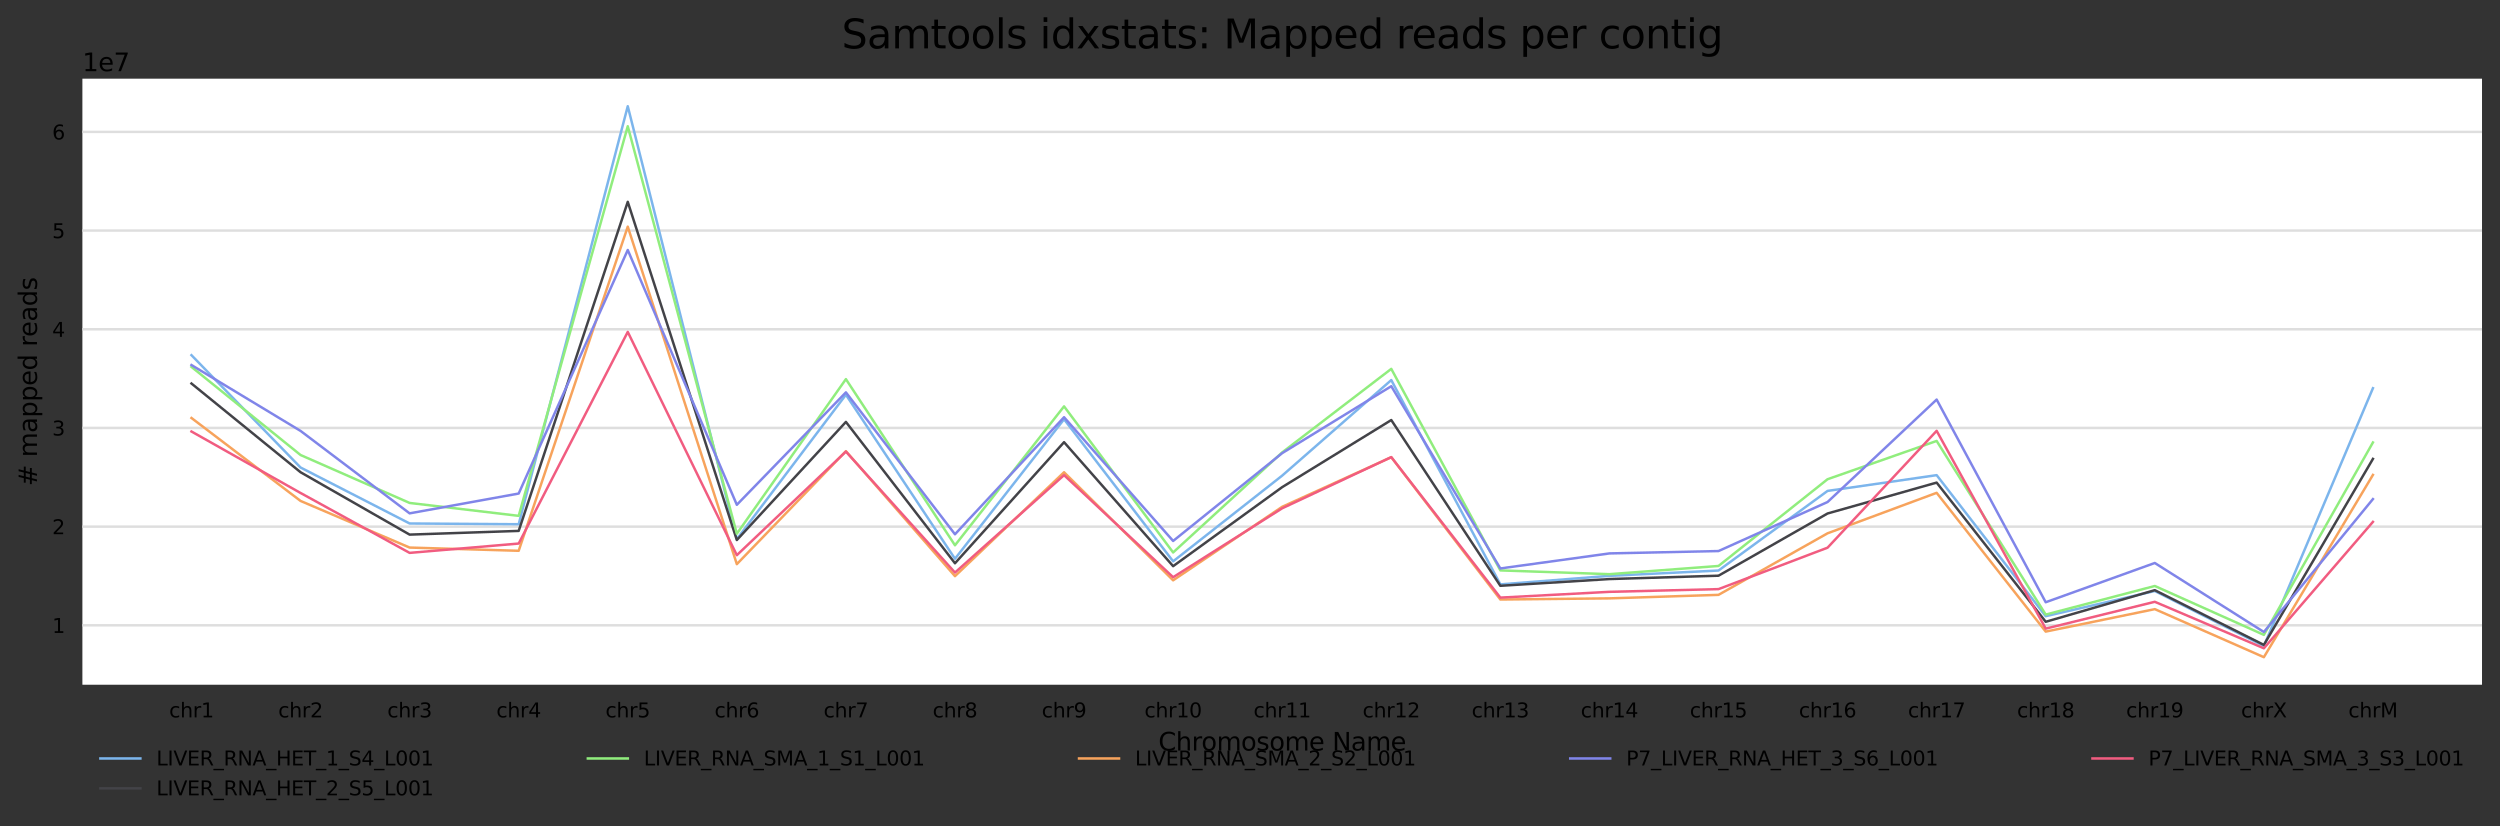 <?xml version="1.0" encoding="utf-8" standalone="no"?>
<!DOCTYPE svg PUBLIC "-//W3C//DTD SVG 1.1//EN"
  "http://www.w3.org/Graphics/SVG/1.1/DTD/svg11.dtd">
<svg xmlns:xlink="http://www.w3.org/1999/xlink" width="1000.358pt" height="330.542pt" viewBox="0 0 1000.358 330.542" xmlns="http://www.w3.org/2000/svg" version="1.1">
 <rect x="0" y="0" width="1000.358" height="330.542" fill="#333333" stroke="none"/>
 <defs>
  <style type="text/css">*{stroke-linejoin: round; stroke-linecap: butt}</style>
 </defs>
 <g id="figure_1">
  <g id="axes_1">
   <g id="patch_1">
    <path d="M 32.968 273.99 
L 993.158 273.99 
L 993.158 31.483 
L 32.968 31.483 
z
" style="fill: #ffffff"/>
   </g>
   <g id="matplotlib.axis_1">
    <g id="xtick_1">
     <g id="text_1">
      <!-- chr1 -->
      <g transform="translate(67.689 287.069) scale(0.08 -0.08)">
       <defs>
        <path id="DejaVuSans-63" d="M 3122 3366 
L 3122 2828 
Q 2878 2963 2633 3030 
Q 2388 3097 2138 3097 
Q 1578 3097 1268 2742 
Q 959 2388 959 1747 
Q 959 1106 1268 751 
Q 1578 397 2138 397 
Q 2388 397 2633 464 
Q 2878 531 3122 666 
L 3122 134 
Q 2881 22 2623 -34 
Q 2366 -91 2075 -91 
Q 1284 -91 818 406 
Q 353 903 353 1747 
Q 353 2603 823 3093 
Q 1294 3584 2113 3584 
Q 2378 3584 2631 3529 
Q 2884 3475 3122 3366 
z
" transform="scale(0.016)"/>
        <path id="DejaVuSans-68" d="M 3513 2113 
L 3513 0 
L 2938 0 
L 2938 2094 
Q 2938 2591 2744 2837 
Q 2550 3084 2163 3084 
Q 1697 3084 1428 2787 
Q 1159 2491 1159 1978 
L 1159 0 
L 581 0 
L 581 4863 
L 1159 4863 
L 1159 2956 
Q 1366 3272 1645 3428 
Q 1925 3584 2291 3584 
Q 2894 3584 3203 3211 
Q 3513 2838 3513 2113 
z
" transform="scale(0.016)"/>
        <path id="DejaVuSans-72" d="M 2631 2963 
Q 2534 3019 2420 3045 
Q 2306 3072 2169 3072 
Q 1681 3072 1420 2755 
Q 1159 2438 1159 1844 
L 1159 0 
L 581 0 
L 581 3500 
L 1159 3500 
L 1159 2956 
Q 1341 3275 1631 3429 
Q 1922 3584 2338 3584 
Q 2397 3584 2469 3576 
Q 2541 3569 2628 3553 
L 2631 2963 
z
" transform="scale(0.016)"/>
        <path id="DejaVuSans-31" d="M 794 531 
L 1825 531 
L 1825 4091 
L 703 3866 
L 703 4441 
L 1819 4666 
L 2450 4666 
L 2450 531 
L 3481 531 
L 3481 0 
L 794 0 
L 794 531 
z
" transform="scale(0.016)"/>
       </defs>
       <use xlink:href="#DejaVuSans-63"/>
       <use xlink:href="#DejaVuSans-68" x="54.98"/>
       <use xlink:href="#DejaVuSans-72" x="118.359"/>
       <use xlink:href="#DejaVuSans-31" x="159.473"/>
      </g>
     </g>
    </g>
    <g id="xtick_2">
     <g id="text_2">
      <!-- chr2 -->
      <g transform="translate(111.334 287.069) scale(0.08 -0.08)">
       <defs>
        <path id="DejaVuSans-32" d="M 1228 531 
L 3431 531 
L 3431 0 
L 469 0 
L 469 531 
Q 828 903 1448 1529 
Q 2069 2156 2228 2338 
Q 2531 2678 2651 2914 
Q 2772 3150 2772 3378 
Q 2772 3750 2511 3984 
Q 2250 4219 1831 4219 
Q 1534 4219 1204 4116 
Q 875 4013 500 3803 
L 500 4441 
Q 881 4594 1212 4672 
Q 1544 4750 1819 4750 
Q 2544 4750 2975 4387 
Q 3406 4025 3406 3419 
Q 3406 3131 3298 2873 
Q 3191 2616 2906 2266 
Q 2828 2175 2409 1742 
Q 1991 1309 1228 531 
z
" transform="scale(0.016)"/>
       </defs>
       <use xlink:href="#DejaVuSans-63"/>
       <use xlink:href="#DejaVuSans-68" x="54.98"/>
       <use xlink:href="#DejaVuSans-72" x="118.359"/>
       <use xlink:href="#DejaVuSans-32" x="159.473"/>
      </g>
     </g>
    </g>
    <g id="xtick_3">
     <g id="text_3">
      <!-- chr3 -->
      <g transform="translate(154.979 287.069) scale(0.08 -0.08)">
       <defs>
        <path id="DejaVuSans-33" d="M 2597 2516 
Q 3050 2419 3304 2112 
Q 3559 1806 3559 1356 
Q 3559 666 3084 287 
Q 2609 -91 1734 -91 
Q 1441 -91 1130 -33 
Q 819 25 488 141 
L 488 750 
Q 750 597 1062 519 
Q 1375 441 1716 441 
Q 2309 441 2620 675 
Q 2931 909 2931 1356 
Q 2931 1769 2642 2001 
Q 2353 2234 1838 2234 
L 1294 2234 
L 1294 2753 
L 1863 2753 
Q 2328 2753 2575 2939 
Q 2822 3125 2822 3475 
Q 2822 3834 2567 4026 
Q 2313 4219 1838 4219 
Q 1578 4219 1281 4162 
Q 984 4106 628 3988 
L 628 4550 
Q 988 4650 1302 4700 
Q 1616 4750 1894 4750 
Q 2613 4750 3031 4423 
Q 3450 4097 3450 3541 
Q 3450 3153 3228 2886 
Q 3006 2619 2597 2516 
z
" transform="scale(0.016)"/>
       </defs>
       <use xlink:href="#DejaVuSans-63"/>
       <use xlink:href="#DejaVuSans-68" x="54.98"/>
       <use xlink:href="#DejaVuSans-72" x="118.359"/>
       <use xlink:href="#DejaVuSans-33" x="159.473"/>
      </g>
     </g>
    </g>
    <g id="xtick_4">
     <g id="text_4">
      <!-- chr4 -->
      <g transform="translate(198.624 287.069) scale(0.08 -0.08)">
       <defs>
        <path id="DejaVuSans-34" d="M 2419 4116 
L 825 1625 
L 2419 1625 
L 2419 4116 
z
M 2253 4666 
L 3047 4666 
L 3047 1625 
L 3713 1625 
L 3713 1100 
L 3047 1100 
L 3047 0 
L 2419 0 
L 2419 1100 
L 313 1100 
L 313 1709 
L 2253 4666 
z
" transform="scale(0.016)"/>
       </defs>
       <use xlink:href="#DejaVuSans-63"/>
       <use xlink:href="#DejaVuSans-68" x="54.98"/>
       <use xlink:href="#DejaVuSans-72" x="118.359"/>
       <use xlink:href="#DejaVuSans-34" x="159.473"/>
      </g>
     </g>
    </g>
    <g id="xtick_5">
     <g id="text_5">
      <!-- chr5 -->
      <g transform="translate(242.269 287.069) scale(0.08 -0.08)">
       <defs>
        <path id="DejaVuSans-35" d="M 691 4666 
L 3169 4666 
L 3169 4134 
L 1269 4134 
L 1269 2991 
Q 1406 3038 1543 3061 
Q 1681 3084 1819 3084 
Q 2600 3084 3056 2656 
Q 3513 2228 3513 1497 
Q 3513 744 3044 326 
Q 2575 -91 1722 -91 
Q 1428 -91 1123 -41 
Q 819 9 494 109 
L 494 744 
Q 775 591 1075 516 
Q 1375 441 1709 441 
Q 2250 441 2565 725 
Q 2881 1009 2881 1497 
Q 2881 1984 2565 2268 
Q 2250 2553 1709 2553 
Q 1456 2553 1204 2497 
Q 953 2441 691 2322 
L 691 4666 
z
" transform="scale(0.016)"/>
       </defs>
       <use xlink:href="#DejaVuSans-63"/>
       <use xlink:href="#DejaVuSans-68" x="54.98"/>
       <use xlink:href="#DejaVuSans-72" x="118.359"/>
       <use xlink:href="#DejaVuSans-35" x="159.473"/>
      </g>
     </g>
    </g>
    <g id="xtick_6">
     <g id="text_6">
      <!-- chr6 -->
      <g transform="translate(285.914 287.069) scale(0.08 -0.08)">
       <defs>
        <path id="DejaVuSans-36" d="M 2113 2584 
Q 1688 2584 1439 2293 
Q 1191 2003 1191 1497 
Q 1191 994 1439 701 
Q 1688 409 2113 409 
Q 2538 409 2786 701 
Q 3034 994 3034 1497 
Q 3034 2003 2786 2293 
Q 2538 2584 2113 2584 
z
M 3366 4563 
L 3366 3988 
Q 3128 4100 2886 4159 
Q 2644 4219 2406 4219 
Q 1781 4219 1451 3797 
Q 1122 3375 1075 2522 
Q 1259 2794 1537 2939 
Q 1816 3084 2150 3084 
Q 2853 3084 3261 2657 
Q 3669 2231 3669 1497 
Q 3669 778 3244 343 
Q 2819 -91 2113 -91 
Q 1303 -91 875 529 
Q 447 1150 447 2328 
Q 447 3434 972 4092 
Q 1497 4750 2381 4750 
Q 2619 4750 2861 4703 
Q 3103 4656 3366 4563 
z
" transform="scale(0.016)"/>
       </defs>
       <use xlink:href="#DejaVuSans-63"/>
       <use xlink:href="#DejaVuSans-68" x="54.98"/>
       <use xlink:href="#DejaVuSans-72" x="118.359"/>
       <use xlink:href="#DejaVuSans-36" x="159.473"/>
      </g>
     </g>
    </g>
    <g id="xtick_7">
     <g id="text_7">
      <!-- chr7 -->
      <g transform="translate(329.559 287.069) scale(0.08 -0.08)">
       <defs>
        <path id="DejaVuSans-37" d="M 525 4666 
L 3525 4666 
L 3525 4397 
L 1831 0 
L 1172 0 
L 2766 4134 
L 525 4134 
L 525 4666 
z
" transform="scale(0.016)"/>
       </defs>
       <use xlink:href="#DejaVuSans-63"/>
       <use xlink:href="#DejaVuSans-68" x="54.98"/>
       <use xlink:href="#DejaVuSans-72" x="118.359"/>
       <use xlink:href="#DejaVuSans-37" x="159.473"/>
      </g>
     </g>
    </g>
    <g id="xtick_8">
     <g id="text_8">
      <!-- chr8 -->
      <g transform="translate(373.204 287.069) scale(0.08 -0.08)">
       <defs>
        <path id="DejaVuSans-38" d="M 2034 2216 
Q 1584 2216 1326 1975 
Q 1069 1734 1069 1313 
Q 1069 891 1326 650 
Q 1584 409 2034 409 
Q 2484 409 2743 651 
Q 3003 894 3003 1313 
Q 3003 1734 2745 1975 
Q 2488 2216 2034 2216 
z
M 1403 2484 
Q 997 2584 770 2862 
Q 544 3141 544 3541 
Q 544 4100 942 4425 
Q 1341 4750 2034 4750 
Q 2731 4750 3128 4425 
Q 3525 4100 3525 3541 
Q 3525 3141 3298 2862 
Q 3072 2584 2669 2484 
Q 3125 2378 3379 2068 
Q 3634 1759 3634 1313 
Q 3634 634 3220 271 
Q 2806 -91 2034 -91 
Q 1263 -91 848 271 
Q 434 634 434 1313 
Q 434 1759 690 2068 
Q 947 2378 1403 2484 
z
M 1172 3481 
Q 1172 3119 1398 2916 
Q 1625 2713 2034 2713 
Q 2441 2713 2670 2916 
Q 2900 3119 2900 3481 
Q 2900 3844 2670 4047 
Q 2441 4250 2034 4250 
Q 1625 4250 1398 4047 
Q 1172 3844 1172 3481 
z
" transform="scale(0.016)"/>
       </defs>
       <use xlink:href="#DejaVuSans-63"/>
       <use xlink:href="#DejaVuSans-68" x="54.98"/>
       <use xlink:href="#DejaVuSans-72" x="118.359"/>
       <use xlink:href="#DejaVuSans-38" x="159.473"/>
      </g>
     </g>
    </g>
    <g id="xtick_9">
     <g id="text_9">
      <!-- chr9 -->
      <g transform="translate(416.849 287.069) scale(0.08 -0.08)">
       <defs>
        <path id="DejaVuSans-39" d="M 703 97 
L 703 672 
Q 941 559 1184 500 
Q 1428 441 1663 441 
Q 2288 441 2617 861 
Q 2947 1281 2994 2138 
Q 2813 1869 2534 1725 
Q 2256 1581 1919 1581 
Q 1219 1581 811 2004 
Q 403 2428 403 3163 
Q 403 3881 828 4315 
Q 1253 4750 1959 4750 
Q 2769 4750 3195 4129 
Q 3622 3509 3622 2328 
Q 3622 1225 3098 567 
Q 2575 -91 1691 -91 
Q 1453 -91 1209 -44 
Q 966 3 703 97 
z
M 1959 2075 
Q 2384 2075 2632 2365 
Q 2881 2656 2881 3163 
Q 2881 3666 2632 3958 
Q 2384 4250 1959 4250 
Q 1534 4250 1286 3958 
Q 1038 3666 1038 3163 
Q 1038 2656 1286 2365 
Q 1534 2075 1959 2075 
z
" transform="scale(0.016)"/>
       </defs>
       <use xlink:href="#DejaVuSans-63"/>
       <use xlink:href="#DejaVuSans-68" x="54.98"/>
       <use xlink:href="#DejaVuSans-72" x="118.359"/>
       <use xlink:href="#DejaVuSans-39" x="159.473"/>
      </g>
     </g>
    </g>
    <g id="xtick_10">
     <g id="text_10">
      <!-- chr10 -->
      <g transform="translate(457.949 287.069) scale(0.08 -0.08)">
       <defs>
        <path id="DejaVuSans-30" d="M 2034 4250 
Q 1547 4250 1301 3770 
Q 1056 3291 1056 2328 
Q 1056 1369 1301 889 
Q 1547 409 2034 409 
Q 2525 409 2770 889 
Q 3016 1369 3016 2328 
Q 3016 3291 2770 3770 
Q 2525 4250 2034 4250 
z
M 2034 4750 
Q 2819 4750 3233 4129 
Q 3647 3509 3647 2328 
Q 3647 1150 3233 529 
Q 2819 -91 2034 -91 
Q 1250 -91 836 529 
Q 422 1150 422 2328 
Q 422 3509 836 4129 
Q 1250 4750 2034 4750 
z
" transform="scale(0.016)"/>
       </defs>
       <use xlink:href="#DejaVuSans-63"/>
       <use xlink:href="#DejaVuSans-68" x="54.98"/>
       <use xlink:href="#DejaVuSans-72" x="118.359"/>
       <use xlink:href="#DejaVuSans-31" x="159.473"/>
       <use xlink:href="#DejaVuSans-30" x="223.096"/>
      </g>
     </g>
    </g>
    <g id="xtick_11">
     <g id="text_11">
      <!-- chr11 -->
      <g transform="translate(501.594 287.069) scale(0.08 -0.08)">
       <use xlink:href="#DejaVuSans-63"/>
       <use xlink:href="#DejaVuSans-68" x="54.98"/>
       <use xlink:href="#DejaVuSans-72" x="118.359"/>
       <use xlink:href="#DejaVuSans-31" x="159.473"/>
       <use xlink:href="#DejaVuSans-31" x="223.096"/>
      </g>
     </g>
    </g>
    <g id="xtick_12">
     <g id="text_12">
      <!-- chr12 -->
      <g transform="translate(545.239 287.069) scale(0.08 -0.08)">
       <use xlink:href="#DejaVuSans-63"/>
       <use xlink:href="#DejaVuSans-68" x="54.98"/>
       <use xlink:href="#DejaVuSans-72" x="118.359"/>
       <use xlink:href="#DejaVuSans-31" x="159.473"/>
       <use xlink:href="#DejaVuSans-32" x="223.096"/>
      </g>
     </g>
    </g>
    <g id="xtick_13">
     <g id="text_13">
      <!-- chr13 -->
      <g transform="translate(588.884 287.069) scale(0.08 -0.08)">
       <use xlink:href="#DejaVuSans-63"/>
       <use xlink:href="#DejaVuSans-68" x="54.98"/>
       <use xlink:href="#DejaVuSans-72" x="118.359"/>
       <use xlink:href="#DejaVuSans-31" x="159.473"/>
       <use xlink:href="#DejaVuSans-33" x="223.096"/>
      </g>
     </g>
    </g>
    <g id="xtick_14">
     <g id="text_14">
      <!-- chr14 -->
      <g transform="translate(632.529 287.069) scale(0.08 -0.08)">
       <use xlink:href="#DejaVuSans-63"/>
       <use xlink:href="#DejaVuSans-68" x="54.98"/>
       <use xlink:href="#DejaVuSans-72" x="118.359"/>
       <use xlink:href="#DejaVuSans-31" x="159.473"/>
       <use xlink:href="#DejaVuSans-34" x="223.096"/>
      </g>
     </g>
    </g>
    <g id="xtick_15">
     <g id="text_15">
      <!-- chr15 -->
      <g transform="translate(676.174 287.069) scale(0.08 -0.08)">
       <use xlink:href="#DejaVuSans-63"/>
       <use xlink:href="#DejaVuSans-68" x="54.98"/>
       <use xlink:href="#DejaVuSans-72" x="118.359"/>
       <use xlink:href="#DejaVuSans-31" x="159.473"/>
       <use xlink:href="#DejaVuSans-35" x="223.096"/>
      </g>
     </g>
    </g>
    <g id="xtick_16">
     <g id="text_16">
      <!-- chr16 -->
      <g transform="translate(719.819 287.069) scale(0.08 -0.08)">
       <use xlink:href="#DejaVuSans-63"/>
       <use xlink:href="#DejaVuSans-68" x="54.98"/>
       <use xlink:href="#DejaVuSans-72" x="118.359"/>
       <use xlink:href="#DejaVuSans-31" x="159.473"/>
       <use xlink:href="#DejaVuSans-36" x="223.096"/>
      </g>
     </g>
    </g>
    <g id="xtick_17">
     <g id="text_17">
      <!-- chr17 -->
      <g transform="translate(763.464 287.069) scale(0.08 -0.08)">
       <use xlink:href="#DejaVuSans-63"/>
       <use xlink:href="#DejaVuSans-68" x="54.98"/>
       <use xlink:href="#DejaVuSans-72" x="118.359"/>
       <use xlink:href="#DejaVuSans-31" x="159.473"/>
       <use xlink:href="#DejaVuSans-37" x="223.096"/>
      </g>
     </g>
    </g>
    <g id="xtick_18">
     <g id="text_18">
      <!-- chr18 -->
      <g transform="translate(807.109 287.069) scale(0.08 -0.08)">
       <use xlink:href="#DejaVuSans-63"/>
       <use xlink:href="#DejaVuSans-68" x="54.98"/>
       <use xlink:href="#DejaVuSans-72" x="118.359"/>
       <use xlink:href="#DejaVuSans-31" x="159.473"/>
       <use xlink:href="#DejaVuSans-38" x="223.096"/>
      </g>
     </g>
    </g>
    <g id="xtick_19">
     <g id="text_19">
      <!-- chr19 -->
      <g transform="translate(850.754 287.069) scale(0.08 -0.08)">
       <use xlink:href="#DejaVuSans-63"/>
       <use xlink:href="#DejaVuSans-68" x="54.98"/>
       <use xlink:href="#DejaVuSans-72" x="118.359"/>
       <use xlink:href="#DejaVuSans-31" x="159.473"/>
       <use xlink:href="#DejaVuSans-39" x="223.096"/>
      </g>
     </g>
    </g>
    <g id="xtick_20">
     <g id="text_20">
      <!-- chrX -->
      <g transform="translate(896.749 287.069) scale(0.08 -0.08)">
       <defs>
        <path id="DejaVuSans-58" d="M 403 4666 
L 1081 4666 
L 2241 2931 
L 3406 4666 
L 4084 4666 
L 2584 2425 
L 4184 0 
L 3506 0 
L 2194 1984 
L 872 0 
L 191 0 
L 1856 2491 
L 403 4666 
z
" transform="scale(0.016)"/>
       </defs>
       <use xlink:href="#DejaVuSans-63"/>
       <use xlink:href="#DejaVuSans-68" x="54.98"/>
       <use xlink:href="#DejaVuSans-72" x="118.359"/>
       <use xlink:href="#DejaVuSans-58" x="159.473"/>
      </g>
     </g>
    </g>
    <g id="xtick_21">
     <g id="text_21">
      <!-- chrM -->
      <g transform="translate(939.683 287.069) scale(0.08 -0.08)">
       <defs>
        <path id="DejaVuSans-4d" d="M 628 4666 
L 1569 4666 
L 2759 1491 
L 3956 4666 
L 4897 4666 
L 4897 0 
L 4281 0 
L 4281 4097 
L 3078 897 
L 2444 897 
L 1241 4097 
L 1241 0 
L 628 0 
L 628 4666 
z
" transform="scale(0.016)"/>
       </defs>
       <use xlink:href="#DejaVuSans-63"/>
       <use xlink:href="#DejaVuSans-68" x="54.98"/>
       <use xlink:href="#DejaVuSans-72" x="118.359"/>
       <use xlink:href="#DejaVuSans-4d" x="159.473"/>
      </g>
     </g>
    </g>
    <g id="text_22">
     <!-- Chromosome Name -->
     <g transform="translate(463.519 300.331) scale(0.1 -0.1)">
      <defs>
       <path id="DejaVuSans-43" d="M 4122 4306 
L 4122 3641 
Q 3803 3938 3442 4084 
Q 3081 4231 2675 4231 
Q 1875 4231 1450 3742 
Q 1025 3253 1025 2328 
Q 1025 1406 1450 917 
Q 1875 428 2675 428 
Q 3081 428 3442 575 
Q 3803 722 4122 1019 
L 4122 359 
Q 3791 134 3420 21 
Q 3050 -91 2638 -91 
Q 1578 -91 968 557 
Q 359 1206 359 2328 
Q 359 3453 968 4101 
Q 1578 4750 2638 4750 
Q 3056 4750 3426 4639 
Q 3797 4528 4122 4306 
z
" transform="scale(0.016)"/>
       <path id="DejaVuSans-6f" d="M 1959 3097 
Q 1497 3097 1228 2736 
Q 959 2375 959 1747 
Q 959 1119 1226 758 
Q 1494 397 1959 397 
Q 2419 397 2687 759 
Q 2956 1122 2956 1747 
Q 2956 2369 2687 2733 
Q 2419 3097 1959 3097 
z
M 1959 3584 
Q 2709 3584 3137 3096 
Q 3566 2609 3566 1747 
Q 3566 888 3137 398 
Q 2709 -91 1959 -91 
Q 1206 -91 779 398 
Q 353 888 353 1747 
Q 353 2609 779 3096 
Q 1206 3584 1959 3584 
z
" transform="scale(0.016)"/>
       <path id="DejaVuSans-6d" d="M 3328 2828 
Q 3544 3216 3844 3400 
Q 4144 3584 4550 3584 
Q 5097 3584 5394 3201 
Q 5691 2819 5691 2113 
L 5691 0 
L 5113 0 
L 5113 2094 
Q 5113 2597 4934 2840 
Q 4756 3084 4391 3084 
Q 3944 3084 3684 2787 
Q 3425 2491 3425 1978 
L 3425 0 
L 2847 0 
L 2847 2094 
Q 2847 2600 2669 2842 
Q 2491 3084 2119 3084 
Q 1678 3084 1418 2786 
Q 1159 2488 1159 1978 
L 1159 0 
L 581 0 
L 581 3500 
L 1159 3500 
L 1159 2956 
Q 1356 3278 1631 3431 
Q 1906 3584 2284 3584 
Q 2666 3584 2933 3390 
Q 3200 3197 3328 2828 
z
" transform="scale(0.016)"/>
       <path id="DejaVuSans-73" d="M 2834 3397 
L 2834 2853 
Q 2591 2978 2328 3040 
Q 2066 3103 1784 3103 
Q 1356 3103 1142 2972 
Q 928 2841 928 2578 
Q 928 2378 1081 2264 
Q 1234 2150 1697 2047 
L 1894 2003 
Q 2506 1872 2764 1633 
Q 3022 1394 3022 966 
Q 3022 478 2636 193 
Q 2250 -91 1575 -91 
Q 1294 -91 989 -36 
Q 684 19 347 128 
L 347 722 
Q 666 556 975 473 
Q 1284 391 1588 391 
Q 1994 391 2212 530 
Q 2431 669 2431 922 
Q 2431 1156 2273 1281 
Q 2116 1406 1581 1522 
L 1381 1569 
Q 847 1681 609 1914 
Q 372 2147 372 2553 
Q 372 3047 722 3315 
Q 1072 3584 1716 3584 
Q 2034 3584 2315 3537 
Q 2597 3491 2834 3397 
z
" transform="scale(0.016)"/>
       <path id="DejaVuSans-65" d="M 3597 1894 
L 3597 1613 
L 953 1613 
Q 991 1019 1311 708 
Q 1631 397 2203 397 
Q 2534 397 2845 478 
Q 3156 559 3463 722 
L 3463 178 
Q 3153 47 2828 -22 
Q 2503 -91 2169 -91 
Q 1331 -91 842 396 
Q 353 884 353 1716 
Q 353 2575 817 3079 
Q 1281 3584 2069 3584 
Q 2775 3584 3186 3129 
Q 3597 2675 3597 1894 
z
M 3022 2063 
Q 3016 2534 2758 2815 
Q 2500 3097 2075 3097 
Q 1594 3097 1305 2825 
Q 1016 2553 972 2059 
L 3022 2063 
z
" transform="scale(0.016)"/>
       <path id="DejaVuSans-20" transform="scale(0.016)"/>
       <path id="DejaVuSans-4e" d="M 628 4666 
L 1478 4666 
L 3547 763 
L 3547 4666 
L 4159 4666 
L 4159 0 
L 3309 0 
L 1241 3903 
L 1241 0 
L 628 0 
L 628 4666 
z
" transform="scale(0.016)"/>
       <path id="DejaVuSans-61" d="M 2194 1759 
Q 1497 1759 1228 1600 
Q 959 1441 959 1056 
Q 959 750 1161 570 
Q 1363 391 1709 391 
Q 2188 391 2477 730 
Q 2766 1069 2766 1631 
L 2766 1759 
L 2194 1759 
z
M 3341 1997 
L 3341 0 
L 2766 0 
L 2766 531 
Q 2569 213 2275 61 
Q 1981 -91 1556 -91 
Q 1019 -91 701 211 
Q 384 513 384 1019 
Q 384 1609 779 1909 
Q 1175 2209 1959 2209 
L 2766 2209 
L 2766 2266 
Q 2766 2663 2505 2880 
Q 2244 3097 1772 3097 
Q 1472 3097 1187 3025 
Q 903 2953 641 2809 
L 641 3341 
Q 956 3463 1253 3523 
Q 1550 3584 1831 3584 
Q 2591 3584 2966 3190 
Q 3341 2797 3341 1997 
z
" transform="scale(0.016)"/>
      </defs>
      <use xlink:href="#DejaVuSans-43"/>
      <use xlink:href="#DejaVuSans-68" x="69.824"/>
      <use xlink:href="#DejaVuSans-72" x="133.203"/>
      <use xlink:href="#DejaVuSans-6f" x="172.066"/>
      <use xlink:href="#DejaVuSans-6d" x="233.248"/>
      <use xlink:href="#DejaVuSans-6f" x="330.66"/>
      <use xlink:href="#DejaVuSans-73" x="391.842"/>
      <use xlink:href="#DejaVuSans-6f" x="443.941"/>
      <use xlink:href="#DejaVuSans-6d" x="505.123"/>
      <use xlink:href="#DejaVuSans-65" x="602.535"/>
      <use xlink:href="#DejaVuSans-20" x="664.059"/>
      <use xlink:href="#DejaVuSans-4e" x="695.846"/>
      <use xlink:href="#DejaVuSans-61" x="770.65"/>
      <use xlink:href="#DejaVuSans-6d" x="831.93"/>
      <use xlink:href="#DejaVuSans-65" x="929.342"/>
     </g>
    </g>
   </g>
   <g id="matplotlib.axis_2">
    <g id="ytick_1">
     <g id="line2d_1">
      <path d="M 32.968 250.214 
L 993.158 250.214 
" clip-path="url(#p5499b9efe0)" style="fill: none; stroke: #dedede; stroke-linecap: square"/>
     </g>
     <g id="text_23">
      <!-- 1 -->
      <g transform="translate(20.878 253.254) scale(0.08 -0.08)">
       <use xlink:href="#DejaVuSans-31"/>
      </g>
     </g>
    </g>
    <g id="ytick_2">
     <g id="line2d_2">
      <path d="M 32.968 210.727 
L 993.158 210.727 
" clip-path="url(#p5499b9efe0)" style="fill: none; stroke: #dedede; stroke-linecap: square"/>
     </g>
     <g id="text_24">
      <!-- 2 -->
      <g transform="translate(20.878 213.766) scale(0.08 -0.08)">
       <use xlink:href="#DejaVuSans-32"/>
      </g>
     </g>
    </g>
    <g id="ytick_3">
     <g id="line2d_3">
      <path d="M 32.968 171.239 
L 993.158 171.239 
" clip-path="url(#p5499b9efe0)" style="fill: none; stroke: #dedede; stroke-linecap: square"/>
     </g>
     <g id="text_25">
      <!-- 3 -->
      <g transform="translate(20.878 174.278) scale(0.08 -0.08)">
       <use xlink:href="#DejaVuSans-33"/>
      </g>
     </g>
    </g>
    <g id="ytick_4">
     <g id="line2d_4">
      <path d="M 32.968 131.751 
L 993.158 131.751 
" clip-path="url(#p5499b9efe0)" style="fill: none; stroke: #dedede; stroke-linecap: square"/>
     </g>
     <g id="text_26">
      <!-- 4 -->
      <g transform="translate(20.878 134.791) scale(0.08 -0.08)">
       <use xlink:href="#DejaVuSans-34"/>
      </g>
     </g>
    </g>
    <g id="ytick_5">
     <g id="line2d_5">
      <path d="M 32.968 92.263 
L 993.158 92.263 
" clip-path="url(#p5499b9efe0)" style="fill: none; stroke: #dedede; stroke-linecap: square"/>
     </g>
     <g id="text_27">
      <!-- 5 -->
      <g transform="translate(20.878 95.303) scale(0.08 -0.08)">
       <use xlink:href="#DejaVuSans-35"/>
      </g>
     </g>
    </g>
    <g id="ytick_6">
     <g id="line2d_6">
      <path d="M 32.968 52.776 
L 993.158 52.776 
" clip-path="url(#p5499b9efe0)" style="fill: none; stroke: #dedede; stroke-linecap: square"/>
     </g>
     <g id="text_28">
      <!-- 6 -->
      <g transform="translate(20.878 55.815) scale(0.08 -0.08)">
       <use xlink:href="#DejaVuSans-36"/>
      </g>
     </g>
    </g>
    <g id="text_29">
     <!-- # mapped reads -->
     <g transform="translate(14.798 194.501) rotate(-90) scale(0.1 -0.1)">
      <defs>
       <path id="DejaVuSans-23" d="M 3272 2816 
L 2363 2816 
L 2100 1772 
L 3016 1772 
L 3272 2816 
z
M 2803 4594 
L 2478 3297 
L 3391 3297 
L 3719 4594 
L 4219 4594 
L 3897 3297 
L 4872 3297 
L 4872 2816 
L 3775 2816 
L 3519 1772 
L 4513 1772 
L 4513 1294 
L 3397 1294 
L 3072 0 
L 2572 0 
L 2894 1294 
L 1978 1294 
L 1656 0 
L 1153 0 
L 1478 1294 
L 494 1294 
L 494 1772 
L 1594 1772 
L 1856 2816 
L 850 2816 
L 850 3297 
L 1978 3297 
L 2297 4594 
L 2803 4594 
z
" transform="scale(0.016)"/>
       <path id="DejaVuSans-70" d="M 1159 525 
L 1159 -1331 
L 581 -1331 
L 581 3500 
L 1159 3500 
L 1159 2969 
Q 1341 3281 1617 3432 
Q 1894 3584 2278 3584 
Q 2916 3584 3314 3078 
Q 3713 2572 3713 1747 
Q 3713 922 3314 415 
Q 2916 -91 2278 -91 
Q 1894 -91 1617 61 
Q 1341 213 1159 525 
z
M 3116 1747 
Q 3116 2381 2855 2742 
Q 2594 3103 2138 3103 
Q 1681 3103 1420 2742 
Q 1159 2381 1159 1747 
Q 1159 1113 1420 752 
Q 1681 391 2138 391 
Q 2594 391 2855 752 
Q 3116 1113 3116 1747 
z
" transform="scale(0.016)"/>
       <path id="DejaVuSans-64" d="M 2906 2969 
L 2906 4863 
L 3481 4863 
L 3481 0 
L 2906 0 
L 2906 525 
Q 2725 213 2448 61 
Q 2172 -91 1784 -91 
Q 1150 -91 751 415 
Q 353 922 353 1747 
Q 353 2572 751 3078 
Q 1150 3584 1784 3584 
Q 2172 3584 2448 3432 
Q 2725 3281 2906 2969 
z
M 947 1747 
Q 947 1113 1208 752 
Q 1469 391 1925 391 
Q 2381 391 2643 752 
Q 2906 1113 2906 1747 
Q 2906 2381 2643 2742 
Q 2381 3103 1925 3103 
Q 1469 3103 1208 2742 
Q 947 2381 947 1747 
z
" transform="scale(0.016)"/>
      </defs>
      <use xlink:href="#DejaVuSans-23"/>
      <use xlink:href="#DejaVuSans-20" x="83.789"/>
      <use xlink:href="#DejaVuSans-6d" x="115.576"/>
      <use xlink:href="#DejaVuSans-61" x="212.988"/>
      <use xlink:href="#DejaVuSans-70" x="274.268"/>
      <use xlink:href="#DejaVuSans-70" x="337.744"/>
      <use xlink:href="#DejaVuSans-65" x="401.221"/>
      <use xlink:href="#DejaVuSans-64" x="462.744"/>
      <use xlink:href="#DejaVuSans-20" x="526.221"/>
      <use xlink:href="#DejaVuSans-72" x="558.008"/>
      <use xlink:href="#DejaVuSans-65" x="596.871"/>
      <use xlink:href="#DejaVuSans-61" x="658.395"/>
      <use xlink:href="#DejaVuSans-64" x="719.674"/>
      <use xlink:href="#DejaVuSans-73" x="783.15"/>
     </g>
    </g>
    <g id="text_30">
     <!-- 1e7 -->
     <g transform="translate(32.968 28.483) scale(0.1 -0.1)">
      <use xlink:href="#DejaVuSans-31"/>
      <use xlink:href="#DejaVuSans-65" x="63.623"/>
      <use xlink:href="#DejaVuSans-37" x="125.146"/>
     </g>
    </g>
   </g>
   <g id="line2d_7">
    <path d="M 76.613 142.125 
L 120.258 187.066 
L 163.903 209.465 
L 207.548 209.766 
L 251.193 42.506 
L 294.838 215.729 
L 338.483 157.953 
L 382.128 223.588 
L 425.773 167.768 
L 469.418 224.618 
L 513.063 190.308 
L 556.708 152.085 
L 600.353 233.823 
L 643.998 230.414 
L 687.643 228.293 
L 731.288 196.435 
L 774.933 190.127 
L 818.578 246.564 
L 862.223 236.492 
L 905.868 258.512 
L 949.513 155.334 
" clip-path="url(#p5499b9efe0)" style="fill: none; stroke: #7cb5ec; stroke-linecap: square"/>
   </g>
   <g id="line2d_8">
    <path d="M 76.613 153.462 
L 120.258 188.958 
L 163.903 213.921 
L 207.548 212.438 
L 251.193 80.767 
L 294.838 216.086 
L 338.483 168.828 
L 382.128 225.386 
L 425.773 176.941 
L 469.418 226.549 
L 513.063 194.92 
L 556.708 168.079 
L 600.353 234.402 
L 643.998 231.705 
L 687.643 230.364 
L 731.288 205.466 
L 774.933 193.108 
L 818.578 248.8 
L 862.223 236.151 
L 905.868 258.055 
L 949.513 183.622 
" clip-path="url(#p5499b9efe0)" style="fill: none; stroke: #434348; stroke-linecap: square"/>
   </g>
   <g id="line2d_9">
    <path d="M 76.613 146.812 
L 120.258 182.069 
L 163.903 201.25 
L 207.548 206.414 
L 251.193 50.513 
L 294.838 213.565 
L 338.483 151.708 
L 382.128 218.191 
L 425.773 162.603 
L 469.418 221.065 
L 513.063 181.021 
L 556.708 147.601 
L 600.353 228.241 
L 643.998 229.749 
L 687.643 226.468 
L 731.288 191.753 
L 774.933 176.442 
L 818.578 245.914 
L 862.223 234.477 
L 905.868 254.039 
L 949.513 177.04 
" clip-path="url(#p5499b9efe0)" style="fill: none; stroke: #90ed7d; stroke-linecap: square"/>
   </g>
   <g id="line2d_10">
    <path d="M 76.613 167.256 
L 120.258 200.442 
L 163.903 219.102 
L 207.548 220.394 
L 251.193 90.695 
L 294.838 225.74 
L 338.483 180.534 
L 382.128 230.543 
L 425.773 188.972 
L 469.418 232.212 
L 513.063 202.78 
L 556.708 182.942 
L 600.353 239.894 
L 643.998 239.433 
L 687.643 238.029 
L 731.288 213.393 
L 774.933 197.204 
L 818.578 252.728 
L 862.223 243.739 
L 905.868 262.967 
L 949.513 190.027 
" clip-path="url(#p5499b9efe0)" style="fill: none; stroke: #f7a35c; stroke-linecap: square"/>
   </g>
   <g id="line2d_11">
    <path d="M 76.613 146.067 
L 120.258 172.422 
L 163.903 205.416 
L 207.548 197.484 
L 251.193 100.037 
L 294.838 201.989 
L 338.483 157.009 
L 382.128 213.783 
L 425.773 166.95 
L 469.418 216.463 
L 513.063 181.312 
L 556.708 154.54 
L 600.353 227.457 
L 643.998 221.445 
L 687.643 220.499 
L 731.288 200.879 
L 774.933 159.887 
L 818.578 240.981 
L 862.223 225.276 
L 905.868 252.889 
L 949.513 199.704 
" clip-path="url(#p5499b9efe0)" style="fill: none; stroke: #8085e9; stroke-linecap: square"/>
   </g>
   <g id="line2d_12">
    <path d="M 76.613 172.665 
L 120.258 197.259 
L 163.903 221.232 
L 207.548 217.494 
L 251.193 132.815 
L 294.838 222.151 
L 338.483 180.693 
L 382.128 229.11 
L 425.773 190.121 
L 469.418 230.966 
L 513.063 203.383 
L 556.708 182.913 
L 600.353 239.127 
L 643.998 236.817 
L 687.643 235.731 
L 731.288 219.148 
L 774.933 172.393 
L 818.578 251.536 
L 862.223 240.807 
L 905.868 259.41 
L 949.513 208.82 
" clip-path="url(#p5499b9efe0)" style="fill: none; stroke: #f15c80; stroke-linecap: square"/>
   </g>
   <g id="line2d_13">
    <path d="M 32.968 289.702 
L 993.158 289.702 
" clip-path="url(#p5499b9efe0)" style="fill: none; stroke: #dedede; stroke-width: 2; stroke-linecap: square"/>
   </g>
   <g id="text_31">
    <!-- Samtools idxstats: Mapped reads per contig -->
    <g transform="translate(336.784 19.358) scale(0.16 -0.16)">
     <defs>
      <path id="DejaVuSans-53" d="M 3425 4513 
L 3425 3897 
Q 3066 4069 2747 4153 
Q 2428 4238 2131 4238 
Q 1616 4238 1336 4038 
Q 1056 3838 1056 3469 
Q 1056 3159 1242 3001 
Q 1428 2844 1947 2747 
L 2328 2669 
Q 3034 2534 3370 2195 
Q 3706 1856 3706 1288 
Q 3706 609 3251 259 
Q 2797 -91 1919 -91 
Q 1588 -91 1214 -16 
Q 841 59 441 206 
L 441 856 
Q 825 641 1194 531 
Q 1563 422 1919 422 
Q 2459 422 2753 634 
Q 3047 847 3047 1241 
Q 3047 1584 2836 1778 
Q 2625 1972 2144 2069 
L 1759 2144 
Q 1053 2284 737 2584 
Q 422 2884 422 3419 
Q 422 4038 858 4394 
Q 1294 4750 2059 4750 
Q 2388 4750 2728 4690 
Q 3069 4631 3425 4513 
z
" transform="scale(0.016)"/>
      <path id="DejaVuSans-74" d="M 1172 4494 
L 1172 3500 
L 2356 3500 
L 2356 3053 
L 1172 3053 
L 1172 1153 
Q 1172 725 1289 603 
Q 1406 481 1766 481 
L 2356 481 
L 2356 0 
L 1766 0 
Q 1100 0 847 248 
Q 594 497 594 1153 
L 594 3053 
L 172 3053 
L 172 3500 
L 594 3500 
L 594 4494 
L 1172 4494 
z
" transform="scale(0.016)"/>
      <path id="DejaVuSans-6c" d="M 603 4863 
L 1178 4863 
L 1178 0 
L 603 0 
L 603 4863 
z
" transform="scale(0.016)"/>
      <path id="DejaVuSans-69" d="M 603 3500 
L 1178 3500 
L 1178 0 
L 603 0 
L 603 3500 
z
M 603 4863 
L 1178 4863 
L 1178 4134 
L 603 4134 
L 603 4863 
z
" transform="scale(0.016)"/>
      <path id="DejaVuSans-78" d="M 3513 3500 
L 2247 1797 
L 3578 0 
L 2900 0 
L 1881 1375 
L 863 0 
L 184 0 
L 1544 1831 
L 300 3500 
L 978 3500 
L 1906 2253 
L 2834 3500 
L 3513 3500 
z
" transform="scale(0.016)"/>
      <path id="DejaVuSans-3a" d="M 750 794 
L 1409 794 
L 1409 0 
L 750 0 
L 750 794 
z
M 750 3309 
L 1409 3309 
L 1409 2516 
L 750 2516 
L 750 3309 
z
" transform="scale(0.016)"/>
      <path id="DejaVuSans-6e" d="M 3513 2113 
L 3513 0 
L 2938 0 
L 2938 2094 
Q 2938 2591 2744 2837 
Q 2550 3084 2163 3084 
Q 1697 3084 1428 2787 
Q 1159 2491 1159 1978 
L 1159 0 
L 581 0 
L 581 3500 
L 1159 3500 
L 1159 2956 
Q 1366 3272 1645 3428 
Q 1925 3584 2291 3584 
Q 2894 3584 3203 3211 
Q 3513 2838 3513 2113 
z
" transform="scale(0.016)"/>
      <path id="DejaVuSans-67" d="M 2906 1791 
Q 2906 2416 2648 2759 
Q 2391 3103 1925 3103 
Q 1463 3103 1205 2759 
Q 947 2416 947 1791 
Q 947 1169 1205 825 
Q 1463 481 1925 481 
Q 2391 481 2648 825 
Q 2906 1169 2906 1791 
z
M 3481 434 
Q 3481 -459 3084 -895 
Q 2688 -1331 1869 -1331 
Q 1566 -1331 1297 -1286 
Q 1028 -1241 775 -1147 
L 775 -588 
Q 1028 -725 1275 -790 
Q 1522 -856 1778 -856 
Q 2344 -856 2625 -561 
Q 2906 -266 2906 331 
L 2906 616 
Q 2728 306 2450 153 
Q 2172 0 1784 0 
Q 1141 0 747 490 
Q 353 981 353 1791 
Q 353 2603 747 3093 
Q 1141 3584 1784 3584 
Q 2172 3584 2450 3431 
Q 2728 3278 2906 2969 
L 2906 3500 
L 3481 3500 
L 3481 434 
z
" transform="scale(0.016)"/>
     </defs>
     <use xlink:href="#DejaVuSans-53"/>
     <use xlink:href="#DejaVuSans-61" x="63.477"/>
     <use xlink:href="#DejaVuSans-6d" x="124.756"/>
     <use xlink:href="#DejaVuSans-74" x="222.168"/>
     <use xlink:href="#DejaVuSans-6f" x="261.377"/>
     <use xlink:href="#DejaVuSans-6f" x="322.559"/>
     <use xlink:href="#DejaVuSans-6c" x="383.74"/>
     <use xlink:href="#DejaVuSans-73" x="411.523"/>
     <use xlink:href="#DejaVuSans-20" x="463.623"/>
     <use xlink:href="#DejaVuSans-69" x="495.41"/>
     <use xlink:href="#DejaVuSans-64" x="523.193"/>
     <use xlink:href="#DejaVuSans-78" x="586.67"/>
     <use xlink:href="#DejaVuSans-73" x="645.85"/>
     <use xlink:href="#DejaVuSans-74" x="697.949"/>
     <use xlink:href="#DejaVuSans-61" x="737.158"/>
     <use xlink:href="#DejaVuSans-74" x="798.438"/>
     <use xlink:href="#DejaVuSans-73" x="837.646"/>
     <use xlink:href="#DejaVuSans-3a" x="889.746"/>
     <use xlink:href="#DejaVuSans-20" x="923.438"/>
     <use xlink:href="#DejaVuSans-4d" x="955.225"/>
     <use xlink:href="#DejaVuSans-61" x="1041.504"/>
     <use xlink:href="#DejaVuSans-70" x="1102.783"/>
     <use xlink:href="#DejaVuSans-70" x="1166.26"/>
     <use xlink:href="#DejaVuSans-65" x="1229.736"/>
     <use xlink:href="#DejaVuSans-64" x="1291.26"/>
     <use xlink:href="#DejaVuSans-20" x="1354.736"/>
     <use xlink:href="#DejaVuSans-72" x="1386.523"/>
     <use xlink:href="#DejaVuSans-65" x="1425.387"/>
     <use xlink:href="#DejaVuSans-61" x="1486.91"/>
     <use xlink:href="#DejaVuSans-64" x="1548.189"/>
     <use xlink:href="#DejaVuSans-73" x="1611.666"/>
     <use xlink:href="#DejaVuSans-20" x="1663.766"/>
     <use xlink:href="#DejaVuSans-70" x="1695.553"/>
     <use xlink:href="#DejaVuSans-65" x="1759.029"/>
     <use xlink:href="#DejaVuSans-72" x="1820.553"/>
     <use xlink:href="#DejaVuSans-20" x="1861.666"/>
     <use xlink:href="#DejaVuSans-63" x="1893.453"/>
     <use xlink:href="#DejaVuSans-6f" x="1948.434"/>
     <use xlink:href="#DejaVuSans-6e" x="2009.615"/>
     <use xlink:href="#DejaVuSans-74" x="2072.994"/>
     <use xlink:href="#DejaVuSans-69" x="2112.203"/>
     <use xlink:href="#DejaVuSans-67" x="2139.986"/>
    </g>
   </g>
   <g id="legend_1">
    <g id="line2d_14">
     <path d="M 40.168 303.49 
L 48.168 303.49 
L 56.168 303.49 
" style="fill: none; stroke: #7cb5ec; stroke-linecap: square"/>
    </g>
    <g id="text_32">
     <!-- LIVER_RNA_HET_1_S4_L001 -->
     <g transform="translate(62.568 306.29) scale(0.08 -0.08)">
      <defs>
       <path id="DejaVuSans-4c" d="M 628 4666 
L 1259 4666 
L 1259 531 
L 3531 531 
L 3531 0 
L 628 0 
L 628 4666 
z
" transform="scale(0.016)"/>
       <path id="DejaVuSans-49" d="M 628 4666 
L 1259 4666 
L 1259 0 
L 628 0 
L 628 4666 
z
" transform="scale(0.016)"/>
       <path id="DejaVuSans-56" d="M 1831 0 
L 50 4666 
L 709 4666 
L 2188 738 
L 3669 4666 
L 4325 4666 
L 2547 0 
L 1831 0 
z
" transform="scale(0.016)"/>
       <path id="DejaVuSans-45" d="M 628 4666 
L 3578 4666 
L 3578 4134 
L 1259 4134 
L 1259 2753 
L 3481 2753 
L 3481 2222 
L 1259 2222 
L 1259 531 
L 3634 531 
L 3634 0 
L 628 0 
L 628 4666 
z
" transform="scale(0.016)"/>
       <path id="DejaVuSans-52" d="M 2841 2188 
Q 3044 2119 3236 1894 
Q 3428 1669 3622 1275 
L 4263 0 
L 3584 0 
L 2988 1197 
Q 2756 1666 2539 1819 
Q 2322 1972 1947 1972 
L 1259 1972 
L 1259 0 
L 628 0 
L 628 4666 
L 2053 4666 
Q 2853 4666 3247 4331 
Q 3641 3997 3641 3322 
Q 3641 2881 3436 2590 
Q 3231 2300 2841 2188 
z
M 1259 4147 
L 1259 2491 
L 2053 2491 
Q 2509 2491 2742 2702 
Q 2975 2913 2975 3322 
Q 2975 3731 2742 3939 
Q 2509 4147 2053 4147 
L 1259 4147 
z
" transform="scale(0.016)"/>
       <path id="DejaVuSans-5f" d="M 3263 -1063 
L 3263 -1509 
L -63 -1509 
L -63 -1063 
L 3263 -1063 
z
" transform="scale(0.016)"/>
       <path id="DejaVuSans-41" d="M 2188 4044 
L 1331 1722 
L 3047 1722 
L 2188 4044 
z
M 1831 4666 
L 2547 4666 
L 4325 0 
L 3669 0 
L 3244 1197 
L 1141 1197 
L 716 0 
L 50 0 
L 1831 4666 
z
" transform="scale(0.016)"/>
       <path id="DejaVuSans-48" d="M 628 4666 
L 1259 4666 
L 1259 2753 
L 3553 2753 
L 3553 4666 
L 4184 4666 
L 4184 0 
L 3553 0 
L 3553 2222 
L 1259 2222 
L 1259 0 
L 628 0 
L 628 4666 
z
" transform="scale(0.016)"/>
       <path id="DejaVuSans-54" d="M -19 4666 
L 3928 4666 
L 3928 4134 
L 2272 4134 
L 2272 0 
L 1638 0 
L 1638 4134 
L -19 4134 
L -19 4666 
z
" transform="scale(0.016)"/>
      </defs>
      <use xlink:href="#DejaVuSans-4c"/>
      <use xlink:href="#DejaVuSans-49" x="55.713"/>
      <use xlink:href="#DejaVuSans-56" x="85.205"/>
      <use xlink:href="#DejaVuSans-45" x="153.613"/>
      <use xlink:href="#DejaVuSans-52" x="216.797"/>
      <use xlink:href="#DejaVuSans-5f" x="286.279"/>
      <use xlink:href="#DejaVuSans-52" x="336.279"/>
      <use xlink:href="#DejaVuSans-4e" x="405.762"/>
      <use xlink:href="#DejaVuSans-41" x="480.566"/>
      <use xlink:href="#DejaVuSans-5f" x="548.975"/>
      <use xlink:href="#DejaVuSans-48" x="598.975"/>
      <use xlink:href="#DejaVuSans-45" x="674.17"/>
      <use xlink:href="#DejaVuSans-54" x="737.354"/>
      <use xlink:href="#DejaVuSans-5f" x="798.438"/>
      <use xlink:href="#DejaVuSans-31" x="848.438"/>
      <use xlink:href="#DejaVuSans-5f" x="912.061"/>
      <use xlink:href="#DejaVuSans-53" x="962.061"/>
      <use xlink:href="#DejaVuSans-34" x="1025.537"/>
      <use xlink:href="#DejaVuSans-5f" x="1089.16"/>
      <use xlink:href="#DejaVuSans-4c" x="1139.16"/>
      <use xlink:href="#DejaVuSans-30" x="1194.873"/>
      <use xlink:href="#DejaVuSans-30" x="1258.496"/>
      <use xlink:href="#DejaVuSans-31" x="1322.119"/>
     </g>
    </g>
    <g id="line2d_15">
     <path d="M 40.168 315.455 
L 48.168 315.455 
L 56.168 315.455 
" style="fill: none; stroke: #434348; stroke-linecap: square"/>
    </g>
    <g id="text_33">
     <!-- LIVER_RNA_HET_2_S5_L001 -->
     <g transform="translate(62.568 318.255) scale(0.08 -0.08)">
      <use xlink:href="#DejaVuSans-4c"/>
      <use xlink:href="#DejaVuSans-49" x="55.713"/>
      <use xlink:href="#DejaVuSans-56" x="85.205"/>
      <use xlink:href="#DejaVuSans-45" x="153.613"/>
      <use xlink:href="#DejaVuSans-52" x="216.797"/>
      <use xlink:href="#DejaVuSans-5f" x="286.279"/>
      <use xlink:href="#DejaVuSans-52" x="336.279"/>
      <use xlink:href="#DejaVuSans-4e" x="405.762"/>
      <use xlink:href="#DejaVuSans-41" x="480.566"/>
      <use xlink:href="#DejaVuSans-5f" x="548.975"/>
      <use xlink:href="#DejaVuSans-48" x="598.975"/>
      <use xlink:href="#DejaVuSans-45" x="674.17"/>
      <use xlink:href="#DejaVuSans-54" x="737.354"/>
      <use xlink:href="#DejaVuSans-5f" x="798.438"/>
      <use xlink:href="#DejaVuSans-32" x="848.438"/>
      <use xlink:href="#DejaVuSans-5f" x="912.061"/>
      <use xlink:href="#DejaVuSans-53" x="962.061"/>
      <use xlink:href="#DejaVuSans-35" x="1025.537"/>
      <use xlink:href="#DejaVuSans-5f" x="1089.16"/>
      <use xlink:href="#DejaVuSans-4c" x="1139.16"/>
      <use xlink:href="#DejaVuSans-30" x="1194.873"/>
      <use xlink:href="#DejaVuSans-30" x="1258.496"/>
      <use xlink:href="#DejaVuSans-31" x="1322.119"/>
     </g>
    </g>
    <g id="line2d_16">
     <path d="M 235.221 303.49 
L 243.221 303.49 
L 251.221 303.49 
" style="fill: none; stroke: #90ed7d; stroke-linecap: square"/>
    </g>
    <g id="text_34">
     <!-- LIVER_RNA_SMA_1_S1_L001 -->
     <g transform="translate(257.621 306.29) scale(0.08 -0.08)">
      <use xlink:href="#DejaVuSans-4c"/>
      <use xlink:href="#DejaVuSans-49" x="55.713"/>
      <use xlink:href="#DejaVuSans-56" x="85.205"/>
      <use xlink:href="#DejaVuSans-45" x="153.613"/>
      <use xlink:href="#DejaVuSans-52" x="216.797"/>
      <use xlink:href="#DejaVuSans-5f" x="286.279"/>
      <use xlink:href="#DejaVuSans-52" x="336.279"/>
      <use xlink:href="#DejaVuSans-4e" x="405.762"/>
      <use xlink:href="#DejaVuSans-41" x="480.566"/>
      <use xlink:href="#DejaVuSans-5f" x="548.975"/>
      <use xlink:href="#DejaVuSans-53" x="598.975"/>
      <use xlink:href="#DejaVuSans-4d" x="662.451"/>
      <use xlink:href="#DejaVuSans-41" x="748.73"/>
      <use xlink:href="#DejaVuSans-5f" x="817.139"/>
      <use xlink:href="#DejaVuSans-31" x="867.139"/>
      <use xlink:href="#DejaVuSans-5f" x="930.762"/>
      <use xlink:href="#DejaVuSans-53" x="980.762"/>
      <use xlink:href="#DejaVuSans-31" x="1044.238"/>
      <use xlink:href="#DejaVuSans-5f" x="1107.861"/>
      <use xlink:href="#DejaVuSans-4c" x="1157.861"/>
      <use xlink:href="#DejaVuSans-30" x="1213.574"/>
      <use xlink:href="#DejaVuSans-30" x="1277.197"/>
      <use xlink:href="#DejaVuSans-31" x="1340.82"/>
     </g>
    </g>
    <g id="line2d_17">
     <path d="M 431.769 303.49 
L 439.769 303.49 
L 447.769 303.49 
" style="fill: none; stroke: #f7a35c; stroke-linecap: square"/>
    </g>
    <g id="text_35">
     <!-- LIVER_RNA_SMA_2_S2_L001 -->
     <g transform="translate(454.169 306.29) scale(0.08 -0.08)">
      <use xlink:href="#DejaVuSans-4c"/>
      <use xlink:href="#DejaVuSans-49" x="55.713"/>
      <use xlink:href="#DejaVuSans-56" x="85.205"/>
      <use xlink:href="#DejaVuSans-45" x="153.613"/>
      <use xlink:href="#DejaVuSans-52" x="216.797"/>
      <use xlink:href="#DejaVuSans-5f" x="286.279"/>
      <use xlink:href="#DejaVuSans-52" x="336.279"/>
      <use xlink:href="#DejaVuSans-4e" x="405.762"/>
      <use xlink:href="#DejaVuSans-41" x="480.566"/>
      <use xlink:href="#DejaVuSans-5f" x="548.975"/>
      <use xlink:href="#DejaVuSans-53" x="598.975"/>
      <use xlink:href="#DejaVuSans-4d" x="662.451"/>
      <use xlink:href="#DejaVuSans-41" x="748.73"/>
      <use xlink:href="#DejaVuSans-5f" x="817.139"/>
      <use xlink:href="#DejaVuSans-32" x="867.139"/>
      <use xlink:href="#DejaVuSans-5f" x="930.762"/>
      <use xlink:href="#DejaVuSans-53" x="980.762"/>
      <use xlink:href="#DejaVuSans-32" x="1044.238"/>
      <use xlink:href="#DejaVuSans-5f" x="1107.861"/>
      <use xlink:href="#DejaVuSans-4c" x="1157.861"/>
      <use xlink:href="#DejaVuSans-30" x="1213.574"/>
      <use xlink:href="#DejaVuSans-30" x="1277.197"/>
      <use xlink:href="#DejaVuSans-31" x="1340.82"/>
     </g>
    </g>
    <g id="line2d_18">
     <path d="M 628.318 303.49 
L 636.318 303.49 
L 644.318 303.49 
" style="fill: none; stroke: #8085e9; stroke-linecap: square"/>
    </g>
    <g id="text_36">
     <!-- P7_LIVER_RNA_HET_3_S6_L001 -->
     <g transform="translate(650.718 306.29) scale(0.08 -0.08)">
      <defs>
       <path id="DejaVuSans-50" d="M 1259 4147 
L 1259 2394 
L 2053 2394 
Q 2494 2394 2734 2622 
Q 2975 2850 2975 3272 
Q 2975 3691 2734 3919 
Q 2494 4147 2053 4147 
L 1259 4147 
z
M 628 4666 
L 2053 4666 
Q 2838 4666 3239 4311 
Q 3641 3956 3641 3272 
Q 3641 2581 3239 2228 
Q 2838 1875 2053 1875 
L 1259 1875 
L 1259 0 
L 628 0 
L 628 4666 
z
" transform="scale(0.016)"/>
      </defs>
      <use xlink:href="#DejaVuSans-50"/>
      <use xlink:href="#DejaVuSans-37" x="60.303"/>
      <use xlink:href="#DejaVuSans-5f" x="123.926"/>
      <use xlink:href="#DejaVuSans-4c" x="173.926"/>
      <use xlink:href="#DejaVuSans-49" x="229.639"/>
      <use xlink:href="#DejaVuSans-56" x="259.131"/>
      <use xlink:href="#DejaVuSans-45" x="327.539"/>
      <use xlink:href="#DejaVuSans-52" x="390.723"/>
      <use xlink:href="#DejaVuSans-5f" x="460.205"/>
      <use xlink:href="#DejaVuSans-52" x="510.205"/>
      <use xlink:href="#DejaVuSans-4e" x="579.688"/>
      <use xlink:href="#DejaVuSans-41" x="654.492"/>
      <use xlink:href="#DejaVuSans-5f" x="722.9"/>
      <use xlink:href="#DejaVuSans-48" x="772.9"/>
      <use xlink:href="#DejaVuSans-45" x="848.096"/>
      <use xlink:href="#DejaVuSans-54" x="911.279"/>
      <use xlink:href="#DejaVuSans-5f" x="972.363"/>
      <use xlink:href="#DejaVuSans-33" x="1022.363"/>
      <use xlink:href="#DejaVuSans-5f" x="1085.986"/>
      <use xlink:href="#DejaVuSans-53" x="1135.986"/>
      <use xlink:href="#DejaVuSans-36" x="1199.463"/>
      <use xlink:href="#DejaVuSans-5f" x="1263.086"/>
      <use xlink:href="#DejaVuSans-4c" x="1313.086"/>
      <use xlink:href="#DejaVuSans-30" x="1368.799"/>
      <use xlink:href="#DejaVuSans-30" x="1432.422"/>
      <use xlink:href="#DejaVuSans-31" x="1496.045"/>
     </g>
    </g>
    <g id="line2d_19">
     <path d="M 837.284 303.49 
L 845.284 303.49 
L 853.284 303.49 
" style="fill: none; stroke: #f15c80; stroke-linecap: square"/>
    </g>
    <g id="text_37">
     <!-- P7_LIVER_RNA_SMA_3_S3_L001 -->
     <g transform="translate(859.684 306.29) scale(0.08 -0.08)">
      <use xlink:href="#DejaVuSans-50"/>
      <use xlink:href="#DejaVuSans-37" x="60.303"/>
      <use xlink:href="#DejaVuSans-5f" x="123.926"/>
      <use xlink:href="#DejaVuSans-4c" x="173.926"/>
      <use xlink:href="#DejaVuSans-49" x="229.639"/>
      <use xlink:href="#DejaVuSans-56" x="259.131"/>
      <use xlink:href="#DejaVuSans-45" x="327.539"/>
      <use xlink:href="#DejaVuSans-52" x="390.723"/>
      <use xlink:href="#DejaVuSans-5f" x="460.205"/>
      <use xlink:href="#DejaVuSans-52" x="510.205"/>
      <use xlink:href="#DejaVuSans-4e" x="579.688"/>
      <use xlink:href="#DejaVuSans-41" x="654.492"/>
      <use xlink:href="#DejaVuSans-5f" x="722.9"/>
      <use xlink:href="#DejaVuSans-53" x="772.9"/>
      <use xlink:href="#DejaVuSans-4d" x="836.377"/>
      <use xlink:href="#DejaVuSans-41" x="922.656"/>
      <use xlink:href="#DejaVuSans-5f" x="991.064"/>
      <use xlink:href="#DejaVuSans-33" x="1041.064"/>
      <use xlink:href="#DejaVuSans-5f" x="1104.688"/>
      <use xlink:href="#DejaVuSans-53" x="1154.688"/>
      <use xlink:href="#DejaVuSans-33" x="1218.164"/>
      <use xlink:href="#DejaVuSans-5f" x="1281.787"/>
      <use xlink:href="#DejaVuSans-4c" x="1331.787"/>
      <use xlink:href="#DejaVuSans-30" x="1387.5"/>
      <use xlink:href="#DejaVuSans-30" x="1451.123"/>
      <use xlink:href="#DejaVuSans-31" x="1514.746"/>
     </g>
    </g>
   </g>
  </g>
 </g>
 <defs>
  <clipPath id="p5499b9efe0">
   <rect x="32.968" y="31.483" width="960.19" height="242.507"/>
  </clipPath>
 </defs>
</svg>
